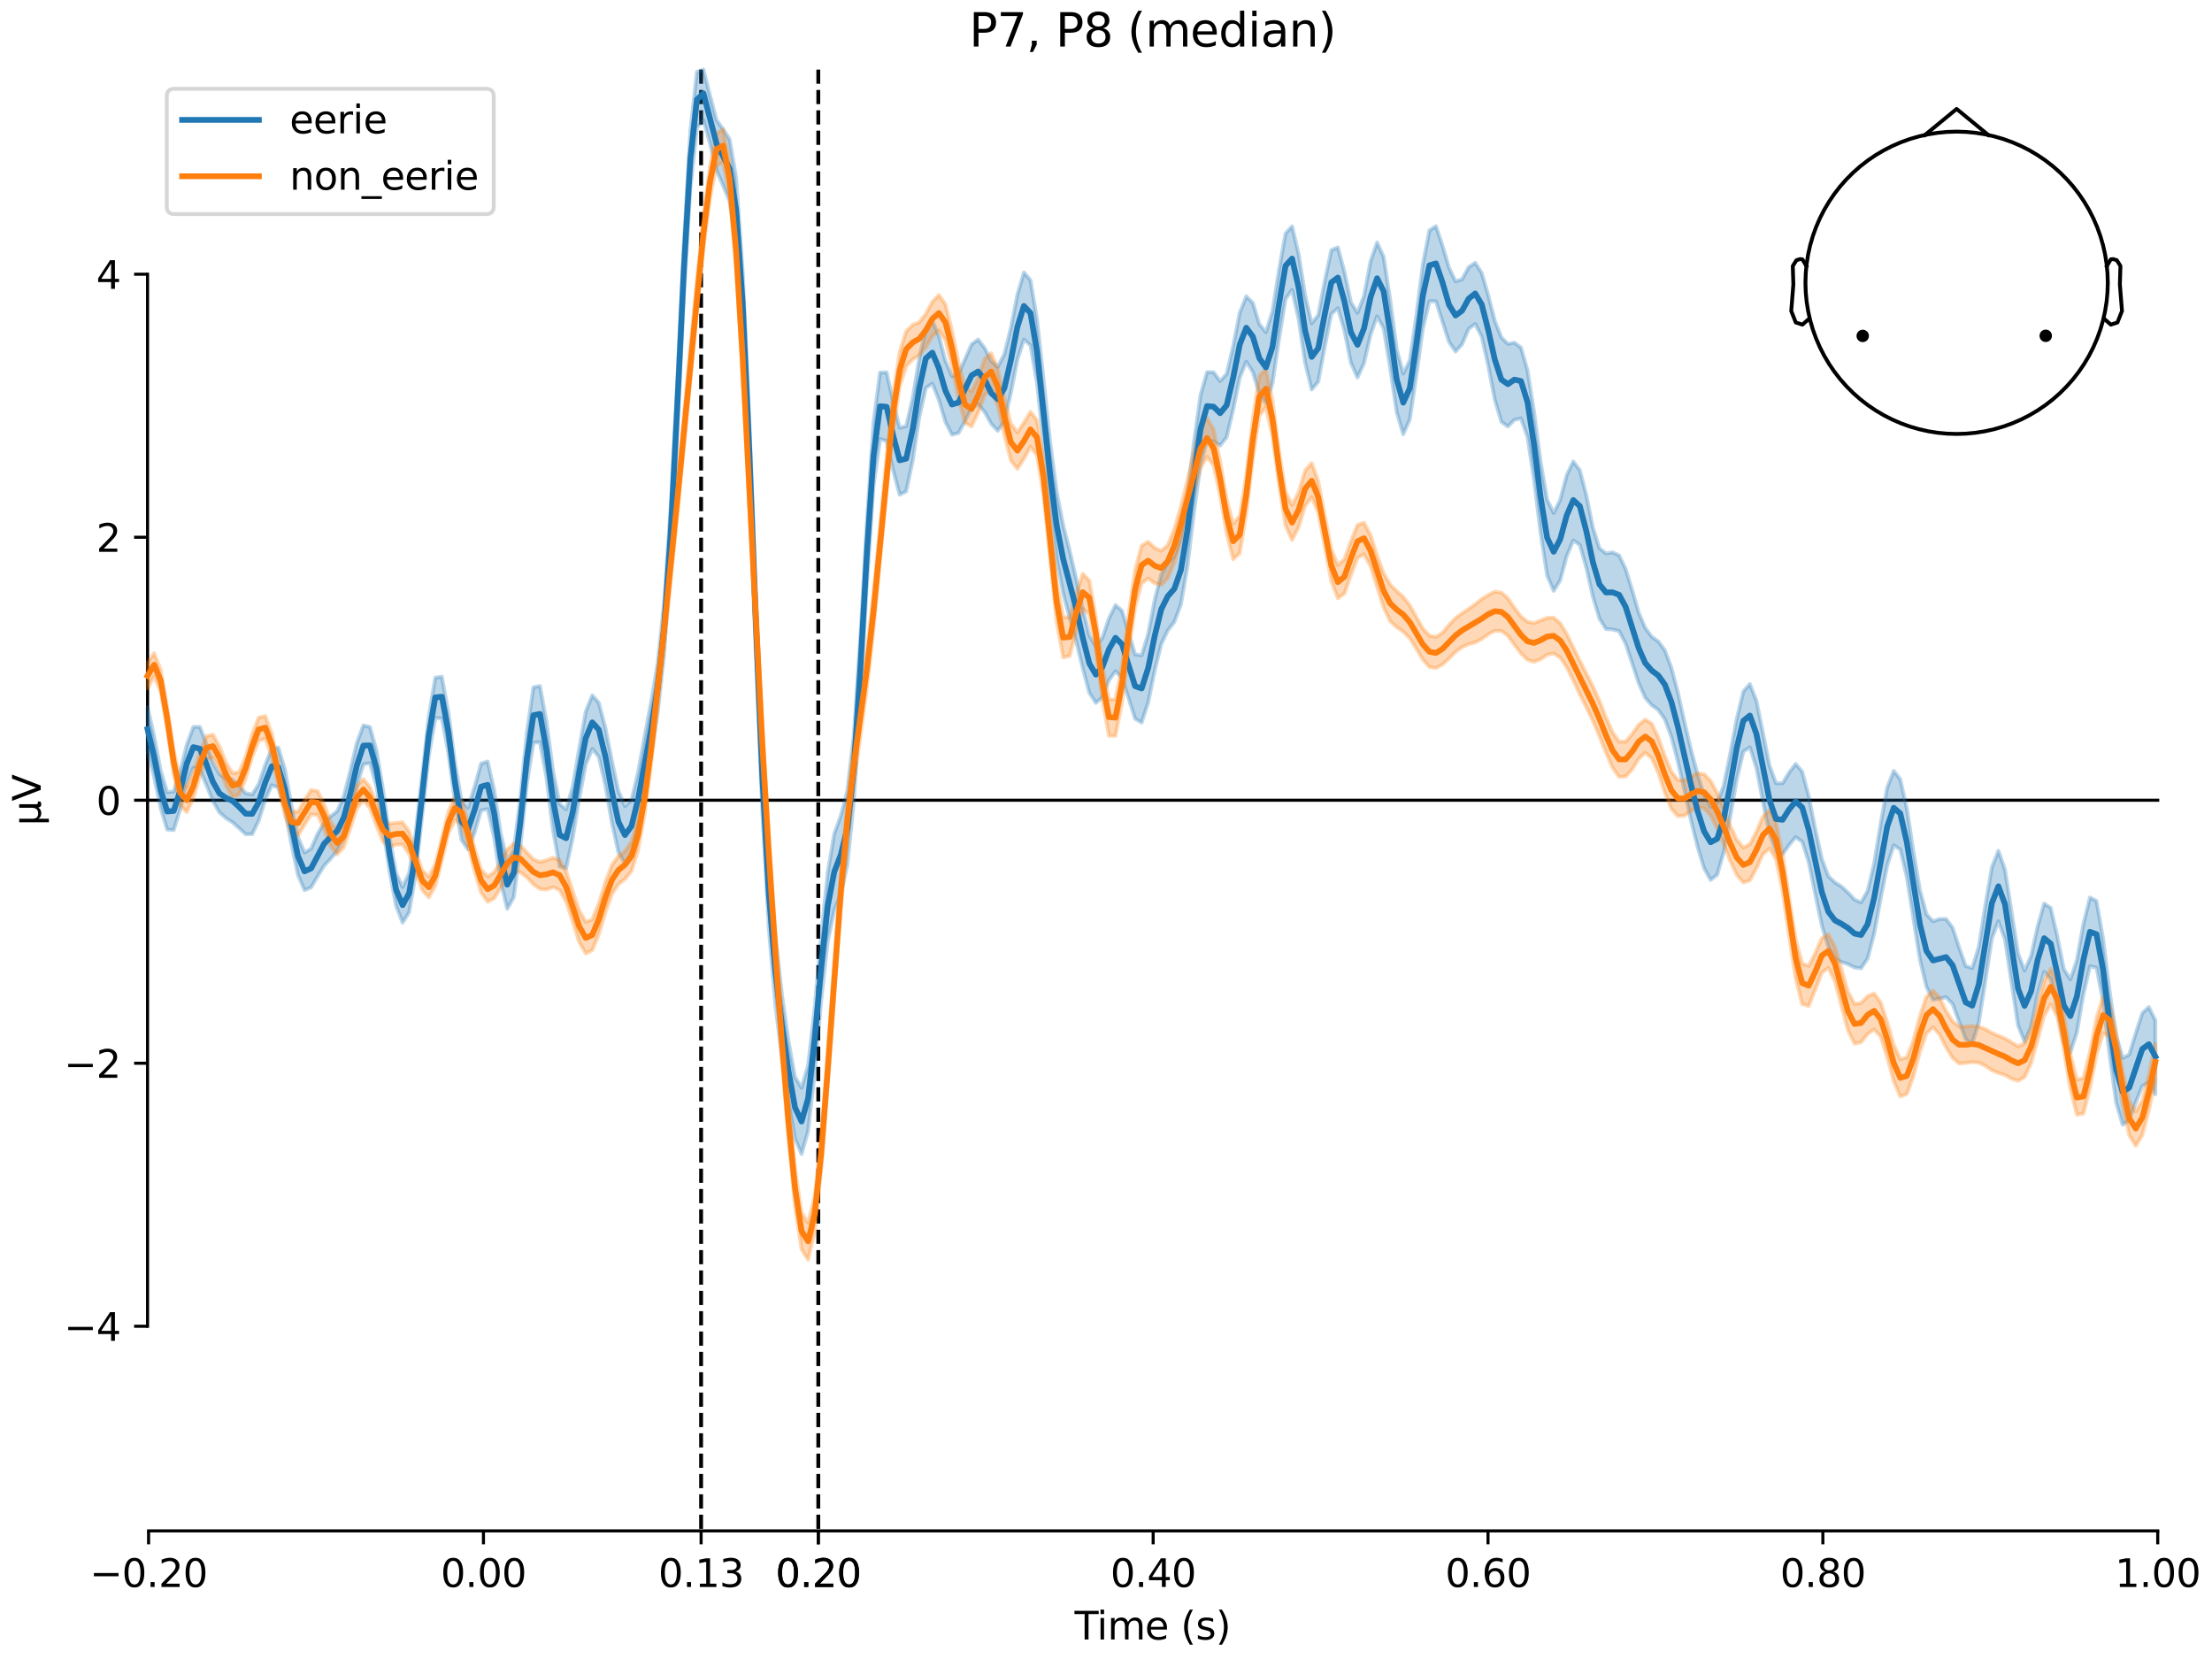 <?xml version="1.0" encoding="utf-8" standalone="no"?>
<!DOCTYPE svg PUBLIC "-//W3C//DTD SVG 1.1//EN"
  "http://www.w3.org/Graphics/SVG/1.1/DTD/svg11.dtd">
<svg xmlns:xlink="http://www.w3.org/1999/xlink" width="576pt" height="432pt" viewBox="0 0 576 432" xmlns="http://www.w3.org/2000/svg" version="1.1">
 <defs>
  <style type="text/css">*{stroke-linejoin: round; stroke-linecap: butt}</style>
 </defs>
 <g id="figure_1">
  <g id="patch_1">
   <path d="M 0 432 
L 576 432 
L 576 0 
L 0 0 
z
" style="fill: #ffffff"/>
  </g>
  <g id="axes_1">
   <g id="patch_2">
    <path d="M 38.421 398.644 
L 561.867 398.644 
L 561.867 18.118 
L 38.421 18.118 
L 38.421 398.644 
z
" style="fill: none; opacity: 0"/>
   </g>
   <g id="patch_3">
    <path d="M 38.421 345.349 
L 38.421 71.413 
" style="fill: none; stroke: #000000; stroke-width: 0.8; stroke-linejoin: miter; stroke-linecap: square"/>
   </g>
   <g id="LineCollection_1">
    <path d="M 182.566 18.118 
L 182.566 398.644 
" clip-path="url(#pa564ce28aa)" style="fill: none; stroke-dasharray: 3.7,1.6; stroke-dashoffset: 0; stroke: #000000"/>
    <path d="M 213.084 18.118 
L 213.084 398.644 
" clip-path="url(#pa564ce28aa)" style="fill: none; stroke-dasharray: 3.7,1.6; stroke-dashoffset: 0; stroke: #000000"/>
   </g>
   <g id="matplotlib.axis_1">
    <g id="xtick_1">
     <g id="line2d_1">
      <defs>
       <path id="mc53d62e0f1" d="M 0 0 
L 0 3.5 
" style="stroke: #000000; stroke-width: 0.8"/>
      </defs>
      <g>
       <use xlink:href="#mc53d62e0f1" x="38.693" y="398.644" style="stroke: #000000; stroke-width: 0.8"/>
      </g>
     </g>
     <g id="text_1">
      <!-- −0.20 -->
      <g transform="translate(23.37 413.242) scale(0.1 -0.1)">
       <defs>
        <path id="DejaVuSans-2212" d="M 678 2272 
L 4684 2272 
L 4684 1741 
L 678 1741 
L 678 2272 
z
" transform="scale(0.016)"/>
        <path id="DejaVuSans-30" d="M 2034 4250 
Q 1547 4250 1301 3770 
Q 1056 3291 1056 2328 
Q 1056 1369 1301 889 
Q 1547 409 2034 409 
Q 2525 409 2770 889 
Q 3016 1369 3016 2328 
Q 3016 3291 2770 3770 
Q 2525 4250 2034 4250 
z
M 2034 4750 
Q 2819 4750 3233 4129 
Q 3647 3509 3647 2328 
Q 3647 1150 3233 529 
Q 2819 -91 2034 -91 
Q 1250 -91 836 529 
Q 422 1150 422 2328 
Q 422 3509 836 4129 
Q 1250 4750 2034 4750 
z
" transform="scale(0.016)"/>
        <path id="DejaVuSans-2e" d="M 684 794 
L 1344 794 
L 1344 0 
L 684 0 
L 684 794 
z
" transform="scale(0.016)"/>
        <path id="DejaVuSans-32" d="M 1228 531 
L 3431 531 
L 3431 0 
L 469 0 
L 469 531 
Q 828 903 1448 1529 
Q 2069 2156 2228 2338 
Q 2531 2678 2651 2914 
Q 2772 3150 2772 3378 
Q 2772 3750 2511 3984 
Q 2250 4219 1831 4219 
Q 1534 4219 1204 4116 
Q 875 4013 500 3803 
L 500 4441 
Q 881 4594 1212 4672 
Q 1544 4750 1819 4750 
Q 2544 4750 2975 4387 
Q 3406 4025 3406 3419 
Q 3406 3131 3298 2873 
Q 3191 2616 2906 2266 
Q 2828 2175 2409 1742 
Q 1991 1309 1228 531 
z
" transform="scale(0.016)"/>
       </defs>
       <use xlink:href="#DejaVuSans-2212"/>
       <use xlink:href="#DejaVuSans-30" transform="translate(83.789 0)"/>
       <use xlink:href="#DejaVuSans-2e" transform="translate(147.412 0)"/>
       <use xlink:href="#DejaVuSans-32" transform="translate(179.199 0)"/>
       <use xlink:href="#DejaVuSans-30" transform="translate(242.822 0)"/>
      </g>
     </g>
    </g>
    <g id="xtick_2">
     <g id="line2d_2">
      <g>
       <use xlink:href="#mc53d62e0f1" x="125.889" y="398.644" style="stroke: #000000; stroke-width: 0.8"/>
      </g>
     </g>
     <g id="text_2">
      <!-- 0.00 -->
      <g transform="translate(114.756 413.242) scale(0.1 -0.1)">
       <use xlink:href="#DejaVuSans-30"/>
       <use xlink:href="#DejaVuSans-2e" transform="translate(63.623 0)"/>
       <use xlink:href="#DejaVuSans-30" transform="translate(95.41 0)"/>
       <use xlink:href="#DejaVuSans-30" transform="translate(159.033 0)"/>
      </g>
     </g>
    </g>
    <g id="xtick_3">
     <g id="line2d_3">
      <g>
       <use xlink:href="#mc53d62e0f1" x="182.566" y="398.644" style="stroke: #000000; stroke-width: 0.8"/>
      </g>
     </g>
     <g id="text_3">
      <!-- 0.13 -->
      <g transform="translate(171.433 413.242) scale(0.1 -0.1)">
       <defs>
        <path id="DejaVuSans-31" d="M 794 531 
L 1825 531 
L 1825 4091 
L 703 3866 
L 703 4441 
L 1819 4666 
L 2450 4666 
L 2450 531 
L 3481 531 
L 3481 0 
L 794 0 
L 794 531 
z
" transform="scale(0.016)"/>
        <path id="DejaVuSans-33" d="M 2597 2516 
Q 3050 2419 3304 2112 
Q 3559 1806 3559 1356 
Q 3559 666 3084 287 
Q 2609 -91 1734 -91 
Q 1441 -91 1130 -33 
Q 819 25 488 141 
L 488 750 
Q 750 597 1062 519 
Q 1375 441 1716 441 
Q 2309 441 2620 675 
Q 2931 909 2931 1356 
Q 2931 1769 2642 2001 
Q 2353 2234 1838 2234 
L 1294 2234 
L 1294 2753 
L 1863 2753 
Q 2328 2753 2575 2939 
Q 2822 3125 2822 3475 
Q 2822 3834 2567 4026 
Q 2313 4219 1838 4219 
Q 1578 4219 1281 4162 
Q 984 4106 628 3988 
L 628 4550 
Q 988 4650 1302 4700 
Q 1616 4750 1894 4750 
Q 2613 4750 3031 4423 
Q 3450 4097 3450 3541 
Q 3450 3153 3228 2886 
Q 3006 2619 2597 2516 
z
" transform="scale(0.016)"/>
       </defs>
       <use xlink:href="#DejaVuSans-30"/>
       <use xlink:href="#DejaVuSans-2e" transform="translate(63.623 0)"/>
       <use xlink:href="#DejaVuSans-31" transform="translate(95.41 0)"/>
       <use xlink:href="#DejaVuSans-33" transform="translate(159.033 0)"/>
      </g>
     </g>
    </g>
    <g id="xtick_4">
     <g id="line2d_4">
      <g>
       <use xlink:href="#mc53d62e0f1" x="213.084" y="398.644" style="stroke: #000000; stroke-width: 0.8"/>
      </g>
     </g>
     <g id="text_4">
      <!-- 0.20 -->
      <g transform="translate(201.952 413.242) scale(0.1 -0.1)">
       <use xlink:href="#DejaVuSans-30"/>
       <use xlink:href="#DejaVuSans-2e" transform="translate(63.623 0)"/>
       <use xlink:href="#DejaVuSans-32" transform="translate(95.41 0)"/>
       <use xlink:href="#DejaVuSans-30" transform="translate(159.033 0)"/>
      </g>
     </g>
    </g>
    <g id="xtick_5">
     <g id="line2d_5">
      <g>
       <use xlink:href="#mc53d62e0f1" x="213.084" y="398.644" style="stroke: #000000; stroke-width: 0.8"/>
      </g>
     </g>
     <g id="text_5">
      <!-- 0.20 -->
      <g transform="translate(201.952 413.242) scale(0.1 -0.1)">
       <use xlink:href="#DejaVuSans-30"/>
       <use xlink:href="#DejaVuSans-2e" transform="translate(63.623 0)"/>
       <use xlink:href="#DejaVuSans-32" transform="translate(95.41 0)"/>
       <use xlink:href="#DejaVuSans-30" transform="translate(159.033 0)"/>
      </g>
     </g>
    </g>
    <g id="xtick_6">
     <g id="line2d_6">
      <g>
       <use xlink:href="#mc53d62e0f1" x="300.28" y="398.644" style="stroke: #000000; stroke-width: 0.8"/>
      </g>
     </g>
     <g id="text_6">
      <!-- 0.40 -->
      <g transform="translate(289.147 413.242) scale(0.1 -0.1)">
       <defs>
        <path id="DejaVuSans-34" d="M 2419 4116 
L 825 1625 
L 2419 1625 
L 2419 4116 
z
M 2253 4666 
L 3047 4666 
L 3047 1625 
L 3713 1625 
L 3713 1100 
L 3047 1100 
L 3047 0 
L 2419 0 
L 2419 1100 
L 313 1100 
L 313 1709 
L 2253 4666 
z
" transform="scale(0.016)"/>
       </defs>
       <use xlink:href="#DejaVuSans-30"/>
       <use xlink:href="#DejaVuSans-2e" transform="translate(63.623 0)"/>
       <use xlink:href="#DejaVuSans-34" transform="translate(95.41 0)"/>
       <use xlink:href="#DejaVuSans-30" transform="translate(159.033 0)"/>
      </g>
     </g>
    </g>
    <g id="xtick_7">
     <g id="line2d_7">
      <g>
       <use xlink:href="#mc53d62e0f1" x="387.476" y="398.644" style="stroke: #000000; stroke-width: 0.8"/>
      </g>
     </g>
     <g id="text_7">
      <!-- 0.60 -->
      <g transform="translate(376.343 413.242) scale(0.1 -0.1)">
       <defs>
        <path id="DejaVuSans-36" d="M 2113 2584 
Q 1688 2584 1439 2293 
Q 1191 2003 1191 1497 
Q 1191 994 1439 701 
Q 1688 409 2113 409 
Q 2538 409 2786 701 
Q 3034 994 3034 1497 
Q 3034 2003 2786 2293 
Q 2538 2584 2113 2584 
z
M 3366 4563 
L 3366 3988 
Q 3128 4100 2886 4159 
Q 2644 4219 2406 4219 
Q 1781 4219 1451 3797 
Q 1122 3375 1075 2522 
Q 1259 2794 1537 2939 
Q 1816 3084 2150 3084 
Q 2853 3084 3261 2657 
Q 3669 2231 3669 1497 
Q 3669 778 3244 343 
Q 2819 -91 2113 -91 
Q 1303 -91 875 529 
Q 447 1150 447 2328 
Q 447 3434 972 4092 
Q 1497 4750 2381 4750 
Q 2619 4750 2861 4703 
Q 3103 4656 3366 4563 
z
" transform="scale(0.016)"/>
       </defs>
       <use xlink:href="#DejaVuSans-30"/>
       <use xlink:href="#DejaVuSans-2e" transform="translate(63.623 0)"/>
       <use xlink:href="#DejaVuSans-36" transform="translate(95.41 0)"/>
       <use xlink:href="#DejaVuSans-30" transform="translate(159.033 0)"/>
      </g>
     </g>
    </g>
    <g id="xtick_8">
     <g id="line2d_8">
      <g>
       <use xlink:href="#mc53d62e0f1" x="474.671" y="398.644" style="stroke: #000000; stroke-width: 0.8"/>
      </g>
     </g>
     <g id="text_8">
      <!-- 0.80 -->
      <g transform="translate(463.538 413.242) scale(0.1 -0.1)">
       <defs>
        <path id="DejaVuSans-38" d="M 2034 2216 
Q 1584 2216 1326 1975 
Q 1069 1734 1069 1313 
Q 1069 891 1326 650 
Q 1584 409 2034 409 
Q 2484 409 2743 651 
Q 3003 894 3003 1313 
Q 3003 1734 2745 1975 
Q 2488 2216 2034 2216 
z
M 1403 2484 
Q 997 2584 770 2862 
Q 544 3141 544 3541 
Q 544 4100 942 4425 
Q 1341 4750 2034 4750 
Q 2731 4750 3128 4425 
Q 3525 4100 3525 3541 
Q 3525 3141 3298 2862 
Q 3072 2584 2669 2484 
Q 3125 2378 3379 2068 
Q 3634 1759 3634 1313 
Q 3634 634 3220 271 
Q 2806 -91 2034 -91 
Q 1263 -91 848 271 
Q 434 634 434 1313 
Q 434 1759 690 2068 
Q 947 2378 1403 2484 
z
M 1172 3481 
Q 1172 3119 1398 2916 
Q 1625 2713 2034 2713 
Q 2441 2713 2670 2916 
Q 2900 3119 2900 3481 
Q 2900 3844 2670 4047 
Q 2441 4250 2034 4250 
Q 1625 4250 1398 4047 
Q 1172 3844 1172 3481 
z
" transform="scale(0.016)"/>
       </defs>
       <use xlink:href="#DejaVuSans-30"/>
       <use xlink:href="#DejaVuSans-2e" transform="translate(63.623 0)"/>
       <use xlink:href="#DejaVuSans-38" transform="translate(95.41 0)"/>
       <use xlink:href="#DejaVuSans-30" transform="translate(159.033 0)"/>
      </g>
     </g>
    </g>
    <g id="xtick_9">
     <g id="line2d_9">
      <g>
       <use xlink:href="#mc53d62e0f1" x="561.867" y="398.644" style="stroke: #000000; stroke-width: 0.8"/>
      </g>
     </g>
     <g id="text_9">
      <!-- 1.00 -->
      <g transform="translate(550.734 413.242) scale(0.1 -0.1)">
       <use xlink:href="#DejaVuSans-31"/>
       <use xlink:href="#DejaVuSans-2e" transform="translate(63.623 0)"/>
       <use xlink:href="#DejaVuSans-30" transform="translate(95.41 0)"/>
       <use xlink:href="#DejaVuSans-30" transform="translate(159.033 0)"/>
      </g>
     </g>
    </g>
    <g id="text_10">
     <!-- Time (s) -->
     <g transform="translate(279.815 426.92) scale(0.1 -0.1)">
      <defs>
       <path id="DejaVuSans-54" d="M -19 4666 
L 3928 4666 
L 3928 4134 
L 2272 4134 
L 2272 0 
L 1638 0 
L 1638 4134 
L -19 4134 
L -19 4666 
z
" transform="scale(0.016)"/>
       <path id="DejaVuSans-69" d="M 603 3500 
L 1178 3500 
L 1178 0 
L 603 0 
L 603 3500 
z
M 603 4863 
L 1178 4863 
L 1178 4134 
L 603 4134 
L 603 4863 
z
" transform="scale(0.016)"/>
       <path id="DejaVuSans-6d" d="M 3328 2828 
Q 3544 3216 3844 3400 
Q 4144 3584 4550 3584 
Q 5097 3584 5394 3201 
Q 5691 2819 5691 2113 
L 5691 0 
L 5113 0 
L 5113 2094 
Q 5113 2597 4934 2840 
Q 4756 3084 4391 3084 
Q 3944 3084 3684 2787 
Q 3425 2491 3425 1978 
L 3425 0 
L 2847 0 
L 2847 2094 
Q 2847 2600 2669 2842 
Q 2491 3084 2119 3084 
Q 1678 3084 1418 2786 
Q 1159 2488 1159 1978 
L 1159 0 
L 581 0 
L 581 3500 
L 1159 3500 
L 1159 2956 
Q 1356 3278 1631 3431 
Q 1906 3584 2284 3584 
Q 2666 3584 2933 3390 
Q 3200 3197 3328 2828 
z
" transform="scale(0.016)"/>
       <path id="DejaVuSans-65" d="M 3597 1894 
L 3597 1613 
L 953 1613 
Q 991 1019 1311 708 
Q 1631 397 2203 397 
Q 2534 397 2845 478 
Q 3156 559 3463 722 
L 3463 178 
Q 3153 47 2828 -22 
Q 2503 -91 2169 -91 
Q 1331 -91 842 396 
Q 353 884 353 1716 
Q 353 2575 817 3079 
Q 1281 3584 2069 3584 
Q 2775 3584 3186 3129 
Q 3597 2675 3597 1894 
z
M 3022 2063 
Q 3016 2534 2758 2815 
Q 2500 3097 2075 3097 
Q 1594 3097 1305 2825 
Q 1016 2553 972 2059 
L 3022 2063 
z
" transform="scale(0.016)"/>
       <path id="DejaVuSans-20" transform="scale(0.016)"/>
       <path id="DejaVuSans-28" d="M 1984 4856 
Q 1566 4138 1362 3434 
Q 1159 2731 1159 2009 
Q 1159 1288 1364 580 
Q 1569 -128 1984 -844 
L 1484 -844 
Q 1016 -109 783 600 
Q 550 1309 550 2009 
Q 550 2706 781 3412 
Q 1013 4119 1484 4856 
L 1984 4856 
z
" transform="scale(0.016)"/>
       <path id="DejaVuSans-73" d="M 2834 3397 
L 2834 2853 
Q 2591 2978 2328 3040 
Q 2066 3103 1784 3103 
Q 1356 3103 1142 2972 
Q 928 2841 928 2578 
Q 928 2378 1081 2264 
Q 1234 2150 1697 2047 
L 1894 2003 
Q 2506 1872 2764 1633 
Q 3022 1394 3022 966 
Q 3022 478 2636 193 
Q 2250 -91 1575 -91 
Q 1294 -91 989 -36 
Q 684 19 347 128 
L 347 722 
Q 666 556 975 473 
Q 1284 391 1588 391 
Q 1994 391 2212 530 
Q 2431 669 2431 922 
Q 2431 1156 2273 1281 
Q 2116 1406 1581 1522 
L 1381 1569 
Q 847 1681 609 1914 
Q 372 2147 372 2553 
Q 372 3047 722 3315 
Q 1072 3584 1716 3584 
Q 2034 3584 2315 3537 
Q 2597 3491 2834 3397 
z
" transform="scale(0.016)"/>
       <path id="DejaVuSans-29" d="M 513 4856 
L 1013 4856 
Q 1481 4119 1714 3412 
Q 1947 2706 1947 2009 
Q 1947 1309 1714 600 
Q 1481 -109 1013 -844 
L 513 -844 
Q 928 -128 1133 580 
Q 1338 1288 1338 2009 
Q 1338 2731 1133 3434 
Q 928 4138 513 4856 
z
" transform="scale(0.016)"/>
      </defs>
      <use xlink:href="#DejaVuSans-54"/>
      <use xlink:href="#DejaVuSans-69" transform="translate(57.959 0)"/>
      <use xlink:href="#DejaVuSans-6d" transform="translate(85.742 0)"/>
      <use xlink:href="#DejaVuSans-65" transform="translate(183.154 0)"/>
      <use xlink:href="#DejaVuSans-20" transform="translate(244.678 0)"/>
      <use xlink:href="#DejaVuSans-28" transform="translate(276.465 0)"/>
      <use xlink:href="#DejaVuSans-73" transform="translate(315.479 0)"/>
      <use xlink:href="#DejaVuSans-29" transform="translate(367.578 0)"/>
     </g>
    </g>
   </g>
   <g id="matplotlib.axis_2">
    <g id="ytick_1">
     <g id="line2d_10">
      <defs>
       <path id="m7de3841364" d="M 0 0 
L -3.5 0 
" style="stroke: #000000; stroke-width: 0.8"/>
      </defs>
      <g>
       <use xlink:href="#m7de3841364" x="38.421" y="345.349" style="stroke: #000000; stroke-width: 0.8"/>
      </g>
     </g>
     <g id="text_11">
      <!-- −4 -->
      <g transform="translate(16.678 349.149) scale(0.1 -0.1)">
       <use xlink:href="#DejaVuSans-2212"/>
       <use xlink:href="#DejaVuSans-34" transform="translate(83.789 0)"/>
      </g>
     </g>
    </g>
    <g id="ytick_2">
     <g id="line2d_11">
      <g>
       <use xlink:href="#m7de3841364" x="38.421" y="276.865" style="stroke: #000000; stroke-width: 0.8"/>
      </g>
     </g>
     <g id="text_12">
      <!-- −2 -->
      <g transform="translate(16.678 280.664) scale(0.1 -0.1)">
       <use xlink:href="#DejaVuSans-2212"/>
       <use xlink:href="#DejaVuSans-32" transform="translate(83.789 0)"/>
      </g>
     </g>
    </g>
    <g id="ytick_3">
     <g id="line2d_12">
      <g>
       <use xlink:href="#m7de3841364" x="38.421" y="208.381" style="stroke: #000000; stroke-width: 0.8"/>
      </g>
     </g>
     <g id="text_13">
      <!-- 0 -->
      <g transform="translate(25.058 212.18) scale(0.1 -0.1)">
       <use xlink:href="#DejaVuSans-30"/>
      </g>
     </g>
    </g>
    <g id="ytick_4">
     <g id="line2d_13">
      <g>
       <use xlink:href="#m7de3841364" x="38.421" y="139.897" style="stroke: #000000; stroke-width: 0.8"/>
      </g>
     </g>
     <g id="text_14">
      <!-- 2 -->
      <g transform="translate(25.058 143.696) scale(0.1 -0.1)">
       <use xlink:href="#DejaVuSans-32"/>
      </g>
     </g>
    </g>
    <g id="ytick_5">
     <g id="line2d_14">
      <g>
       <use xlink:href="#m7de3841364" x="38.421" y="71.413" style="stroke: #000000; stroke-width: 0.8"/>
      </g>
     </g>
     <g id="text_15">
      <!-- 4 -->
      <g transform="translate(25.058 75.212) scale(0.1 -0.1)">
       <use xlink:href="#DejaVuSans-34"/>
      </g>
     </g>
    </g>
    <g id="text_16">
     <!-- µV -->
     <g transform="translate(10.599 214.982) rotate(-90) scale(0.1 -0.1)">
      <defs>
       <path id="DejaVuSans-b5" d="M 544 -1331 
L 544 3500 
L 1119 3500 
L 1119 1325 
Q 1119 872 1334 640 
Q 1550 409 1972 409 
Q 2434 409 2667 671 
Q 2900 934 2900 1459 
L 2900 3500 
L 3475 3500 
L 3475 806 
Q 3475 619 3529 530 
Q 3584 441 3700 441 
Q 3728 441 3778 458 
Q 3828 475 3916 513 
L 3916 50 
Q 3788 -22 3673 -56 
Q 3559 -91 3450 -91 
Q 3234 -91 3106 31 
Q 2978 153 2931 403 
Q 2775 156 2548 32 
Q 2322 -91 2016 -91 
Q 1697 -91 1473 31 
Q 1250 153 1119 397 
L 1119 -1331 
L 544 -1331 
z
" transform="scale(0.016)"/>
       <path id="DejaVuSans-56" d="M 1831 0 
L 50 4666 
L 709 4666 
L 2188 738 
L 3669 4666 
L 4325 4666 
L 2547 0 
L 1831 0 
z
" transform="scale(0.016)"/>
      </defs>
      <use xlink:href="#DejaVuSans-b5"/>
      <use xlink:href="#DejaVuSans-56" transform="translate(63.623 0)"/>
     </g>
    </g>
   </g>
   <g id="patch_4">
    <path d="M 38.693 398.644 
L 561.867 398.644 
" style="fill: none; stroke: #000000; stroke-width: 0.8; stroke-linejoin: miter; stroke-linecap: square"/>
   </g>
   <g id="patch_5">
    <path d="M 38.421 208.381 
L 561.867 208.381 
" style="fill: none; stroke: #000000; stroke-width: 0.8; stroke-linejoin: miter; stroke-linecap: square"/>
   </g>
   <g id="text_17">
    <!-- P7, P8 (median) -->
    <g transform="translate(252.379 12.118) scale(0.12 -0.12)">
     <defs>
      <path id="DejaVuSans-50" d="M 1259 4147 
L 1259 2394 
L 2053 2394 
Q 2494 2394 2734 2622 
Q 2975 2850 2975 3272 
Q 2975 3691 2734 3919 
Q 2494 4147 2053 4147 
L 1259 4147 
z
M 628 4666 
L 2053 4666 
Q 2838 4666 3239 4311 
Q 3641 3956 3641 3272 
Q 3641 2581 3239 2228 
Q 2838 1875 2053 1875 
L 1259 1875 
L 1259 0 
L 628 0 
L 628 4666 
z
" transform="scale(0.016)"/>
      <path id="DejaVuSans-37" d="M 525 4666 
L 3525 4666 
L 3525 4397 
L 1831 0 
L 1172 0 
L 2766 4134 
L 525 4134 
L 525 4666 
z
" transform="scale(0.016)"/>
      <path id="DejaVuSans-2c" d="M 750 794 
L 1409 794 
L 1409 256 
L 897 -744 
L 494 -744 
L 750 256 
L 750 794 
z
" transform="scale(0.016)"/>
      <path id="DejaVuSans-64" d="M 2906 2969 
L 2906 4863 
L 3481 4863 
L 3481 0 
L 2906 0 
L 2906 525 
Q 2725 213 2448 61 
Q 2172 -91 1784 -91 
Q 1150 -91 751 415 
Q 353 922 353 1747 
Q 353 2572 751 3078 
Q 1150 3584 1784 3584 
Q 2172 3584 2448 3432 
Q 2725 3281 2906 2969 
z
M 947 1747 
Q 947 1113 1208 752 
Q 1469 391 1925 391 
Q 2381 391 2643 752 
Q 2906 1113 2906 1747 
Q 2906 2381 2643 2742 
Q 2381 3103 1925 3103 
Q 1469 3103 1208 2742 
Q 947 2381 947 1747 
z
" transform="scale(0.016)"/>
      <path id="DejaVuSans-61" d="M 2194 1759 
Q 1497 1759 1228 1600 
Q 959 1441 959 1056 
Q 959 750 1161 570 
Q 1363 391 1709 391 
Q 2188 391 2477 730 
Q 2766 1069 2766 1631 
L 2766 1759 
L 2194 1759 
z
M 3341 1997 
L 3341 0 
L 2766 0 
L 2766 531 
Q 2569 213 2275 61 
Q 1981 -91 1556 -91 
Q 1019 -91 701 211 
Q 384 513 384 1019 
Q 384 1609 779 1909 
Q 1175 2209 1959 2209 
L 2766 2209 
L 2766 2266 
Q 2766 2663 2505 2880 
Q 2244 3097 1772 3097 
Q 1472 3097 1187 3025 
Q 903 2953 641 2809 
L 641 3341 
Q 956 3463 1253 3523 
Q 1550 3584 1831 3584 
Q 2591 3584 2966 3190 
Q 3341 2797 3341 1997 
z
" transform="scale(0.016)"/>
      <path id="DejaVuSans-6e" d="M 3513 2113 
L 3513 0 
L 2938 0 
L 2938 2094 
Q 2938 2591 2744 2837 
Q 2550 3084 2163 3084 
Q 1697 3084 1428 2787 
Q 1159 2491 1159 1978 
L 1159 0 
L 581 0 
L 581 3500 
L 1159 3500 
L 1159 2956 
Q 1366 3272 1645 3428 
Q 1925 3584 2291 3584 
Q 2894 3584 3203 3211 
Q 3513 2838 3513 2113 
z
" transform="scale(0.016)"/>
     </defs>
     <use xlink:href="#DejaVuSans-50"/>
     <use xlink:href="#DejaVuSans-37" transform="translate(60.303 0)"/>
     <use xlink:href="#DejaVuSans-2c" transform="translate(123.926 0)"/>
     <use xlink:href="#DejaVuSans-20" transform="translate(155.713 0)"/>
     <use xlink:href="#DejaVuSans-50" transform="translate(187.5 0)"/>
     <use xlink:href="#DejaVuSans-38" transform="translate(247.803 0)"/>
     <use xlink:href="#DejaVuSans-20" transform="translate(311.426 0)"/>
     <use xlink:href="#DejaVuSans-28" transform="translate(343.213 0)"/>
     <use xlink:href="#DejaVuSans-6d" transform="translate(382.227 0)"/>
     <use xlink:href="#DejaVuSans-65" transform="translate(479.639 0)"/>
     <use xlink:href="#DejaVuSans-64" transform="translate(541.162 0)"/>
     <use xlink:href="#DejaVuSans-69" transform="translate(604.639 0)"/>
     <use xlink:href="#DejaVuSans-61" transform="translate(632.422 0)"/>
     <use xlink:href="#DejaVuSans-6e" transform="translate(693.701 0)"/>
     <use xlink:href="#DejaVuSans-29" transform="translate(757.08 0)"/>
    </g>
   </g>
   <g id="legend_1">
    <g id="patch_6">
     <path d="M 45.421 55.753 
L 126.563 55.753 
Q 128.563 55.753 128.563 53.753 
L 128.563 25.118 
Q 128.563 23.118 126.563 23.118 
L 45.421 23.118 
Q 43.421 23.118 43.421 25.118 
L 43.421 53.753 
Q 43.421 55.753 45.421 55.753 
z
" style="fill: #ffffff; opacity: 0.8; stroke: #cccccc; stroke-linejoin: miter"/>
    </g>
    <g id="line2d_15">
     <path d="M 47.421 31.217 
L 57.421 31.217 
L 67.421 31.217 
" style="fill: none; stroke: #1f77b4; stroke-width: 1.5; stroke-linecap: square"/>
    </g>
    <g id="text_18">
     <!-- eerie -->
     <g transform="translate(75.421 34.717) scale(0.1 -0.1)">
      <defs>
       <path id="DejaVuSans-72" d="M 2631 2963 
Q 2534 3019 2420 3045 
Q 2306 3072 2169 3072 
Q 1681 3072 1420 2755 
Q 1159 2438 1159 1844 
L 1159 0 
L 581 0 
L 581 3500 
L 1159 3500 
L 1159 2956 
Q 1341 3275 1631 3429 
Q 1922 3584 2338 3584 
Q 2397 3584 2469 3576 
Q 2541 3569 2628 3553 
L 2631 2963 
z
" transform="scale(0.016)"/>
      </defs>
      <use xlink:href="#DejaVuSans-65"/>
      <use xlink:href="#DejaVuSans-65" transform="translate(61.523 0)"/>
      <use xlink:href="#DejaVuSans-72" transform="translate(123.047 0)"/>
      <use xlink:href="#DejaVuSans-69" transform="translate(164.16 0)"/>
      <use xlink:href="#DejaVuSans-65" transform="translate(191.943 0)"/>
     </g>
    </g>
    <g id="line2d_16">
     <path d="M 47.421 45.895 
L 57.421 45.895 
L 67.421 45.895 
" style="fill: none; stroke: #ff7f0e; stroke-width: 1.5; stroke-linecap: square"/>
    </g>
    <g id="text_19">
     <!-- non_eerie -->
     <g transform="translate(75.421 49.395) scale(0.1 -0.1)">
      <defs>
       <path id="DejaVuSans-6f" d="M 1959 3097 
Q 1497 3097 1228 2736 
Q 959 2375 959 1747 
Q 959 1119 1226 758 
Q 1494 397 1959 397 
Q 2419 397 2687 759 
Q 2956 1122 2956 1747 
Q 2956 2369 2687 2733 
Q 2419 3097 1959 3097 
z
M 1959 3584 
Q 2709 3584 3137 3096 
Q 3566 2609 3566 1747 
Q 3566 888 3137 398 
Q 2709 -91 1959 -91 
Q 1206 -91 779 398 
Q 353 888 353 1747 
Q 353 2609 779 3096 
Q 1206 3584 1959 3584 
z
" transform="scale(0.016)"/>
       <path id="DejaVuSans-5f" d="M 3263 -1063 
L 3263 -1509 
L -63 -1509 
L -63 -1063 
L 3263 -1063 
z
" transform="scale(0.016)"/>
      </defs>
      <use xlink:href="#DejaVuSans-6e"/>
      <use xlink:href="#DejaVuSans-6f" transform="translate(63.379 0)"/>
      <use xlink:href="#DejaVuSans-6e" transform="translate(124.561 0)"/>
      <use xlink:href="#DejaVuSans-5f" transform="translate(187.939 0)"/>
      <use xlink:href="#DejaVuSans-65" transform="translate(237.939 0)"/>
      <use xlink:href="#DejaVuSans-65" transform="translate(299.463 0)"/>
      <use xlink:href="#DejaVuSans-72" transform="translate(360.986 0)"/>
      <use xlink:href="#DejaVuSans-69" transform="translate(402.1 0)"/>
      <use xlink:href="#DejaVuSans-65" transform="translate(429.883 0)"/>
     </g>
    </g>
   </g>
   <g id="FillBetweenPolyCollection_1">
    <defs>
     <path id="ma9fcc4819e" d="M 38.421 -247.813 
L 38.421 -236.474 
L 40.124 -229.712 
L 41.827 -221.639 
L 43.53 -215.987 
L 45.233 -215.851 
L 46.936 -221.254 
L 48.639 -228.165 
L 50.342 -232.116 
L 52.045 -231.533 
L 53.748 -227.582 
L 55.451 -223.355 
L 57.154 -220.418 
L 58.857 -218.95 
L 60.56 -217.868 
L 62.263 -216.332 
L 63.966 -214.773 
L 65.669 -214.787 
L 67.372 -218.316 
L 69.075 -223.718 
L 70.778 -227.535 
L 72.481 -226.898 
L 74.184 -221.243 
L 75.887 -212.197 
L 77.59 -204.164 
L 79.294 -200.198 
L 80.997 -200.914 
L 82.7 -203.781 
L 84.403 -206.558 
L 86.106 -208.382 
L 87.809 -210.426 
L 89.512 -213.703 
L 91.215 -219.68 
L 92.918 -227.21 
L 94.621 -232.943 
L 96.324 -233.278 
L 98.027 -227.21 
L 99.73 -216.493 
L 101.433 -205.15 
L 103.136 -196.144 
L 104.839 -191.721 
L 106.542 -194.449 
L 108.245 -204.419 
L 109.948 -219.784 
L 111.651 -235.115 
L 113.354 -245.044 
L 115.057 -244.939 
L 116.76 -235.933 
L 118.463 -223.227 
L 120.166 -213.288 
L 121.87 -210.821 
L 123.573 -215.159 
L 125.276 -220.981 
L 126.979 -221.326 
L 128.682 -213.846 
L 130.385 -202.428 
L 132.088 -195.353 
L 133.791 -198.352 
L 135.494 -211.468 
L 137.197 -227.917 
L 138.9 -238.574 
L 140.603 -238.739 
L 142.306 -229.474 
L 144.009 -215.824 
L 145.712 -206.369 
L 147.415 -205.839 
L 149.118 -213.722 
L 150.821 -224.01 
L 152.524 -232.927 
L 154.227 -237.001 
L 155.93 -234.922 
L 157.633 -227.543 
L 159.336 -217.752 
L 161.039 -210.045 
L 162.742 -207.078 
L 164.446 -209.813 
L 166.149 -216.809 
L 167.852 -225.771 
L 169.555 -235.314 
L 171.258 -246.329 
L 172.961 -262.123 
L 174.664 -286.595 
L 176.367 -319.392 
L 178.07 -354.48 
L 179.773 -383.074 
L 181.476 -398.71 
L 183.179 -400.718 
L 184.882 -394.628 
L 186.585 -387.694 
L 188.288 -383.679 
L 189.991 -379.619 
L 191.694 -368.269 
L 193.397 -343.982 
L 195.1 -305.73 
L 196.803 -261.444 
L 198.506 -220.583 
L 200.209 -190.104 
L 201.912 -170.419 
L 203.615 -156.613 
L 205.318 -145.222 
L 207.022 -135.483 
L 208.725 -131.497 
L 210.428 -137.476 
L 212.131 -152.59 
L 213.834 -171.51 
L 215.537 -186.829 
L 217.24 -194.973 
L 218.943 -199.096 
L 220.646 -206.781 
L 222.349 -223.522 
L 224.052 -249.837 
L 225.755 -280.292 
L 227.458 -305.396 
L 229.161 -317.672 
L 230.864 -317.176 
L 232.567 -309.582 
L 234.27 -303.184 
L 235.973 -304.036 
L 237.676 -312.091 
L 239.379 -323.312 
L 241.082 -330.975 
L 242.785 -332.126 
L 244.488 -327.817 
L 246.191 -322.097 
L 247.894 -318.807 
L 249.598 -319.248 
L 251.301 -322.343 
L 253.004 -325.686 
L 254.707 -326.73 
L 256.41 -324.708 
L 258.113 -321.633 
L 259.816 -319.82 
L 261.519 -322.263 
L 263.222 -329.637 
L 264.925 -338.283 
L 266.628 -343.576 
L 268.331 -342.073 
L 270.034 -332.308 
L 271.737 -316.802 
L 273.44 -299.919 
L 275.143 -286.363 
L 276.846 -277.51 
L 278.549 -270.98 
L 280.252 -264.971 
L 281.955 -257.971 
L 283.658 -251.597 
L 285.361 -248.972 
L 287.064 -250.444 
L 288.767 -254.859 
L 290.47 -257.236 
L 292.174 -255.466 
L 293.877 -250.127 
L 295.58 -244.843 
L 297.283 -243.822 
L 298.986 -249.085 
L 300.689 -257.372 
L 302.392 -264.273 
L 304.095 -267.843 
L 305.798 -270.032 
L 307.501 -274.615 
L 309.204 -284.487 
L 310.907 -298.629 
L 312.61 -311.031 
L 314.313 -317.165 
L 316.016 -317.081 
L 317.719 -315.979 
L 319.422 -318.163 
L 321.125 -325.375 
L 322.828 -333.674 
L 324.531 -337.805 
L 326.234 -335.127 
L 327.937 -329.475 
L 329.64 -326.945 
L 331.343 -332.112 
L 333.046 -343.621 
L 334.75 -354.135 
L 336.453 -356.521 
L 338.156 -348.903 
L 339.859 -337.534 
L 341.562 -330.56 
L 343.265 -332.594 
L 344.968 -341.753 
L 346.671 -350.235 
L 348.374 -351.734 
L 350.077 -345.947 
L 351.78 -337.521 
L 353.483 -333.696 
L 355.186 -337.396 
L 356.889 -344.813 
L 358.592 -349.641 
L 360.295 -346.533 
L 361.998 -336.228 
L 363.701 -324.682 
L 365.404 -318.926 
L 367.107 -322.781 
L 368.81 -334.224 
L 370.513 -346.475 
L 372.216 -353.537 
L 373.919 -353.532 
L 375.622 -348.221 
L 377.326 -342.952 
L 379.029 -340.465 
L 380.732 -342.355 
L 382.435 -346.354 
L 384.138 -347.639 
L 385.841 -344.348 
L 387.544 -336.752 
L 389.247 -327.896 
L 390.95 -322.156 
L 392.653 -320.938 
L 394.356 -322.66 
L 396.059 -323.062 
L 397.762 -318.234 
L 399.465 -307.042 
L 401.168 -293.26 
L 402.871 -282.173 
L 404.574 -278.141 
L 406.277 -280.883 
L 407.98 -287.241 
L 409.683 -291.258 
L 411.386 -290.112 
L 413.089 -284.121 
L 414.792 -276.613 
L 416.495 -270.902 
L 418.198 -268.202 
L 419.902 -268.085 
L 421.605 -267.653 
L 423.308 -264.425 
L 425.011 -259.265 
L 426.714 -254.123 
L 428.417 -250.307 
L 430.12 -248.354 
L 431.823 -247.139 
L 433.526 -244.68 
L 435.229 -240.13 
L 436.932 -233.623 
L 438.635 -226.122 
L 440.338 -218.391 
L 442.041 -211.513 
L 443.744 -205.894 
L 445.447 -202.871 
L 447.15 -204.202 
L 448.853 -210.095 
L 450.556 -219.306 
L 452.259 -229.146 
L 453.962 -236.256 
L 455.665 -237.42 
L 457.368 -232.04 
L 459.071 -223.225 
L 460.774 -214.832 
L 462.478 -210.147 
L 464.181 -209.559 
L 465.884 -211.959 
L 467.587 -214.033 
L 469.29 -212.804 
L 470.993 -207.492 
L 472.696 -199.118 
L 474.399 -191.056 
L 476.102 -185.354 
L 477.805 -182.316 
L 479.508 -181.494 
L 481.211 -180.932 
L 482.914 -180.065 
L 484.617 -179.84 
L 486.32 -182.385 
L 488.023 -188.829 
L 489.726 -198.037 
L 491.429 -206.62 
L 493.132 -211.899 
L 494.835 -210.766 
L 496.538 -203.579 
L 498.241 -192.858 
L 499.944 -182.147 
L 501.647 -175.021 
L 503.35 -171.639 
L 505.054 -171.946 
L 506.757 -172.34 
L 508.46 -170.546 
L 510.163 -165.929 
L 511.866 -161.325 
L 513.569 -160.219 
L 515.272 -165.729 
L 516.975 -176.524 
L 518.678 -187.633 
L 520.381 -192.085 
L 522.084 -187.39 
L 523.787 -176.253 
L 525.49 -164.992 
L 527.193 -160.748 
L 528.896 -164.653 
L 530.599 -173.118 
L 532.302 -178.938 
L 534.005 -177.045 
L 535.708 -169.112 
L 537.411 -160.449 
L 539.114 -157.857 
L 540.817 -163.211 
L 542.52 -173.093 
L 544.223 -180.41 
L 545.926 -180.016 
L 547.63 -171.357 
L 549.333 -157.373 
L 551.036 -144.905 
L 552.739 -139.117 
L 554.442 -140.279 
L 556.145 -144.939 
L 557.848 -149.188 
L 559.551 -150.165 
L 561.254 -147.062 
L 561.254 -166.303 
L 561.254 -166.303 
L 559.551 -169.758 
L 557.848 -168.176 
L 556.145 -162.955 
L 554.442 -157.373 
L 552.739 -156.513 
L 551.036 -162.292 
L 549.333 -173.928 
L 547.63 -187.577 
L 545.926 -197.385 
L 544.223 -198.292 
L 542.52 -191.393 
L 540.817 -181.992 
L 539.114 -176.955 
L 537.411 -179.675 
L 535.708 -188.179 
L 534.005 -195.59 
L 532.302 -196.732 
L 530.599 -190.759 
L 528.896 -183.104 
L 527.193 -179.258 
L 525.49 -183.787 
L 523.787 -194.623 
L 522.084 -205.583 
L 520.381 -210.447 
L 518.678 -206.169 
L 516.975 -196.123 
L 515.272 -185.419 
L 513.569 -179.921 
L 511.866 -180.436 
L 510.163 -185.243 
L 508.46 -190.414 
L 506.757 -192.69 
L 505.054 -192.684 
L 503.35 -192.097 
L 501.647 -193.945 
L 499.944 -200.261 
L 498.241 -210.335 
L 496.538 -221.434 
L 494.835 -229.054 
L 493.132 -231.273 
L 491.429 -226.937 
L 489.726 -217.562 
L 488.023 -207.105 
L 486.32 -199.992 
L 484.617 -196.995 
L 482.914 -197.77 
L 481.211 -199.579 
L 479.508 -201.145 
L 477.805 -202.231 
L 476.102 -203.844 
L 474.399 -208.368 
L 472.696 -216.098 
L 470.993 -224.675 
L 469.29 -231.084 
L 467.587 -233.074 
L 465.884 -230.82 
L 464.181 -228.043 
L 462.478 -228.034 
L 460.774 -232.671 
L 459.071 -241.125 
L 457.368 -249.533 
L 455.665 -253.874 
L 453.962 -251.95 
L 452.259 -244.858 
L 450.556 -235.794 
L 448.853 -227.436 
L 447.15 -222.996 
L 445.447 -221.89 
L 443.744 -224.999 
L 442.041 -230.417 
L 440.338 -236.78 
L 438.635 -243.975 
L 436.932 -251.639 
L 435.229 -258.076 
L 433.526 -262.673 
L 431.823 -264.972 
L 430.12 -266.173 
L 428.417 -268.495 
L 426.714 -272.477 
L 425.011 -278.346 
L 423.308 -283.867 
L 421.605 -287.391 
L 419.902 -288.16 
L 418.198 -287.895 
L 416.495 -289.245 
L 414.792 -294.617 
L 413.089 -303.004 
L 411.386 -309.561 
L 409.683 -311.83 
L 407.98 -308.308 
L 406.277 -301.846 
L 404.574 -298.42 
L 402.871 -301.865 
L 401.168 -311.772 
L 399.465 -324.741 
L 397.762 -335.548 
L 396.059 -341.492 
L 394.356 -342.751 
L 392.653 -342.445 
L 390.95 -344.172 
L 389.247 -348.465 
L 387.544 -355.062 
L 385.841 -360.914 
L 384.138 -363.553 
L 382.435 -362.411 
L 380.732 -359.274 
L 379.029 -358.73 
L 377.326 -362.285 
L 375.622 -368.038 
L 373.919 -373.092 
L 372.216 -371.999 
L 370.513 -363.159 
L 368.81 -349.796 
L 367.107 -338.123 
L 365.404 -334.718 
L 363.701 -341.064 
L 361.998 -353.962 
L 360.295 -365.117 
L 358.592 -368.864 
L 356.889 -363.964 
L 355.186 -354.944 
L 353.483 -350.546 
L 351.78 -353.272 
L 350.077 -361.267 
L 348.374 -367.583 
L 346.671 -366.865 
L 344.968 -358.812 
L 343.265 -349.944 
L 341.562 -347.811 
L 339.859 -355.071 
L 338.156 -365.837 
L 336.453 -373.061 
L 334.75 -371.195 
L 333.046 -361.648 
L 331.343 -350.899 
L 329.64 -345.485 
L 327.937 -347.596 
L 326.234 -353.127 
L 324.531 -354.833 
L 322.828 -350.574 
L 321.125 -341.916 
L 319.422 -334.644 
L 317.719 -332.747 
L 316.016 -335.067 
L 314.313 -335.097 
L 312.61 -329.099 
L 310.907 -316.876 
L 309.204 -302.986 
L 307.501 -292.126 
L 305.798 -287.181 
L 304.095 -285.485 
L 302.392 -282.512 
L 300.689 -275.794 
L 298.986 -266.945 
L 297.283 -261.34 
L 295.58 -261.599 
L 293.877 -267.25 
L 292.174 -272.962 
L 290.47 -274.428 
L 288.767 -270.951 
L 287.064 -265.956 
L 285.361 -263.676 
L 283.658 -266.494 
L 281.955 -273.559 
L 280.252 -281.25 
L 278.549 -288.563 
L 276.846 -295.255 
L 275.143 -304.046 
L 273.44 -316.975 
L 271.737 -333.248 
L 270.034 -348.815 
L 268.331 -359.041 
L 266.628 -361.069 
L 264.925 -355.261 
L 263.222 -346.585 
L 261.519 -339.75 
L 259.816 -336.458 
L 258.113 -337.987 
L 256.41 -341.35 
L 254.707 -343.588 
L 253.004 -342.354 
L 251.301 -338.498 
L 249.598 -334.584 
L 247.894 -334.045 
L 246.191 -338.008 
L 244.488 -344.46 
L 242.785 -348.565 
L 241.082 -346.381 
L 239.379 -338.652 
L 237.676 -328.399 
L 235.973 -321.014 
L 234.27 -320.63 
L 232.567 -327.375 
L 230.864 -335.048 
L 229.161 -334.979 
L 227.458 -321.977 
L 225.755 -296.533 
L 224.052 -266.345 
L 222.349 -240.827 
L 220.646 -225.992 
L 218.943 -219.571 
L 217.24 -214.899 
L 215.537 -204.747 
L 213.834 -188.238 
L 212.131 -169.458 
L 210.428 -154.547 
L 208.725 -148.739 
L 207.022 -151.502 
L 205.318 -160.959 
L 203.615 -173 
L 201.912 -188.191 
L 200.209 -208.414 
L 198.506 -239.237 
L 196.803 -279.252 
L 195.1 -323.237 
L 193.397 -361.124 
L 191.694 -385.704 
L 189.991 -395.728 
L 188.288 -398.387 
L 186.585 -400.741 
L 184.882 -407.134 
L 183.179 -413.882 
L 181.476 -413.29 
L 179.773 -397.879 
L 178.07 -368.67 
L 176.367 -333.109 
L 174.664 -300.355 
L 172.961 -275.223 
L 171.258 -259.242 
L 169.555 -249.155 
L 167.852 -240.203 
L 166.149 -230.817 
L 164.446 -223.663 
L 162.742 -222.077 
L 161.039 -225.992 
L 159.336 -233.886 
L 157.633 -242.497 
L 155.93 -249.001 
L 154.227 -250.933 
L 152.524 -246.702 
L 150.821 -237.065 
L 149.118 -227.127 
L 147.415 -221.245 
L 145.712 -222.635 
L 144.009 -231.319 
L 142.306 -243.98 
L 140.603 -253.35 
L 138.9 -253.035 
L 137.197 -241.256 
L 135.494 -224.131 
L 133.791 -210.823 
L 132.088 -207.677 
L 130.385 -215.015 
L 128.682 -226.272 
L 126.979 -233.724 
L 125.276 -233.168 
L 123.573 -227.072 
L 121.87 -221.68 
L 120.166 -223.599 
L 118.463 -233.465 
L 116.76 -246.463 
L 115.057 -255.784 
L 113.354 -255.539 
L 111.651 -245.405 
L 109.948 -230.163 
L 108.245 -215.335 
L 106.542 -204.652 
L 104.839 -201.003 
L 103.136 -204.63 
L 101.433 -214.107 
L 99.73 -226.421 
L 98.027 -236.61 
L 96.324 -242.7 
L 94.621 -243.109 
L 92.918 -238.537 
L 91.215 -231.322 
L 89.512 -224.646 
L 87.809 -220.778 
L 86.106 -219.428 
L 84.403 -217.785 
L 82.7 -214.874 
L 80.997 -211.004 
L 79.294 -209.991 
L 77.59 -214.006 
L 75.887 -222.325 
L 74.184 -231.677 
L 72.481 -237.328 
L 70.778 -237.241 
L 69.075 -232.837 
L 67.372 -227.819 
L 65.669 -225.107 
L 63.966 -225.476 
L 62.263 -227.381 
L 60.56 -228.965 
L 58.857 -229.378 
L 57.154 -230.38 
L 55.451 -233.384 
L 53.748 -238.385 
L 52.045 -242.707 
L 50.342 -242.703 
L 48.639 -238.055 
L 46.936 -231.189 
L 45.233 -225.893 
L 43.53 -225.713 
L 41.827 -231.385 
L 40.124 -240.384 
L 38.421 -247.813 
z
" style="stroke: #1f77b4; stroke-opacity: 0.3"/>
    </defs>
    <g>
     <use xlink:href="#ma9fcc4819e" x="0" y="432" style="fill: #1f77b4; fill-opacity: 0.3; stroke: #1f77b4; stroke-opacity: 0.3"/>
    </g>
   </g>
   <g id="FillBetweenPolyCollection_2">
    <defs>
     <path id="m080009b199" d="M 38.421 -259.367 
L 38.421 -252.733 
L 40.124 -255.898 
L 41.827 -252.015 
L 43.53 -242.259 
L 45.233 -230.482 
L 46.936 -222.268 
L 48.639 -220.51 
L 50.342 -224.167 
L 52.045 -229.93 
L 53.748 -234.268 
L 55.451 -234.771 
L 57.154 -231.824 
L 58.857 -227.325 
L 60.56 -224.358 
L 62.263 -225.109 
L 63.966 -229.217 
L 65.669 -234.87 
L 67.372 -239.128 
L 69.075 -239.62 
L 70.778 -235.088 
L 72.481 -227.389 
L 74.184 -219.675 
L 75.887 -214.947 
L 77.59 -214.412 
L 79.294 -217.211 
L 80.997 -219.91 
L 82.7 -219.803 
L 84.403 -216.125 
L 86.106 -211.569 
L 87.809 -209.524 
L 89.512 -211.347 
L 91.215 -216.222 
L 92.918 -221.443 
L 94.621 -223.603 
L 96.324 -221.607 
L 98.027 -216.965 
L 99.73 -212.809 
L 101.433 -211.457 
L 103.136 -212.043 
L 104.839 -212.098 
L 106.542 -209.605 
L 108.245 -204.96 
L 109.948 -200.2 
L 111.651 -198.314 
L 113.354 -201.253 
L 115.057 -207.898 
L 116.76 -214.96 
L 118.463 -218.457 
L 120.166 -217.17 
L 121.87 -211.913 
L 123.573 -205.142 
L 125.276 -199.559 
L 126.979 -197.193 
L 128.682 -198.071 
L 130.385 -200.805 
L 132.088 -203.55 
L 133.791 -205.029 
L 135.494 -204.855 
L 137.197 -203.546 
L 138.9 -201.71 
L 140.603 -200.508 
L 142.306 -200.365 
L 144.009 -200.995 
L 145.712 -200.249 
L 147.415 -197.195 
L 149.118 -192.08 
L 150.821 -186.667 
L 152.524 -183.704 
L 154.227 -184.568 
L 155.93 -188.68 
L 157.633 -194.336 
L 159.336 -199.11 
L 161.039 -201.752 
L 162.742 -203.065 
L 164.446 -205.2 
L 166.149 -210.604 
L 167.852 -220.077 
L 169.555 -233.008 
L 171.258 -248.258 
L 172.961 -264.439 
L 174.664 -280.921 
L 176.367 -297.747 
L 178.07 -315.368 
L 179.773 -333.194 
L 181.476 -350.901 
L 183.179 -367.349 
L 184.882 -380.554 
L 186.585 -388.79 
L 188.288 -389.729 
L 189.991 -381.054 
L 191.694 -362.113 
L 193.397 -333.929 
L 195.1 -300.427 
L 196.803 -265.526 
L 198.506 -233.026 
L 200.209 -204.264 
L 201.912 -178.811 
L 203.615 -155.974 
L 205.318 -135.248 
L 207.022 -117.921 
L 208.725 -106.63 
L 210.428 -103.987 
L 212.131 -111.207 
L 213.834 -127.323 
L 215.537 -149.253 
L 217.24 -173.061 
L 218.943 -195.177 
L 220.646 -213.596 
L 222.349 -228.08 
L 224.052 -240.319 
L 225.755 -253.077 
L 227.458 -268.079 
L 229.161 -286.034 
L 230.864 -304.432 
L 232.567 -320.272 
L 234.27 -331.229 
L 235.973 -336.64 
L 237.676 -338.394 
L 239.379 -339.572 
L 241.082 -341.564 
L 242.785 -344.406 
L 244.488 -345.94 
L 246.191 -343.402 
L 247.894 -336.647 
L 249.598 -328.023 
L 251.301 -321.896 
L 253.004 -320.956 
L 254.707 -324.57 
L 256.41 -329.148 
L 258.113 -330.468 
L 259.816 -326.341 
L 261.519 -318.818 
L 263.222 -312.07 
L 264.925 -309.917 
L 266.628 -312.509 
L 268.331 -315.685 
L 270.034 -313.413 
L 271.737 -303.047 
L 273.44 -286.54 
L 275.143 -270.087 
L 276.846 -260.82 
L 278.549 -261.194 
L 280.252 -267.761 
L 281.955 -273.459 
L 283.658 -272.13 
L 285.361 -262.63 
L 287.064 -249.774 
L 288.767 -240.424 
L 290.47 -240.371 
L 292.174 -249.109 
L 293.877 -262.281 
L 295.58 -273.906 
L 297.283 -280.118 
L 298.986 -281.347 
L 300.689 -280.127 
L 302.392 -279.633 
L 304.095 -281.449 
L 305.798 -285.522 
L 307.501 -291.086 
L 309.204 -297.497 
L 310.907 -304.213 
L 312.61 -310.123 
L 314.313 -313.063 
L 316.016 -310.785 
L 317.719 -303.035 
L 319.422 -293.028 
L 321.125 -286.364 
L 322.828 -287.957 
L 324.531 -298.279 
L 326.234 -312.668 
L 327.937 -323.793 
L 329.64 -325.995 
L 331.343 -318.508 
L 333.046 -305.898 
L 334.75 -295.177 
L 336.453 -291.366 
L 338.156 -294.704 
L 339.859 -300.27 
L 341.562 -302.559 
L 343.265 -298.554 
L 344.968 -289.737 
L 346.671 -280.673 
L 348.374 -276.198 
L 350.077 -277.42 
L 351.78 -282.214 
L 353.483 -286.71 
L 355.186 -287.676 
L 356.889 -284.558 
L 358.592 -279.188 
L 360.295 -273.816 
L 361.998 -270.224 
L 363.701 -268.696 
L 365.404 -267.503 
L 367.107 -265.783 
L 368.81 -263.08 
L 370.513 -260.232 
L 372.216 -258.324 
L 373.919 -258.035 
L 375.622 -258.961 
L 377.326 -260.541 
L 379.029 -262.233 
L 380.732 -263.504 
L 382.435 -264.263 
L 384.138 -264.706 
L 385.841 -265.594 
L 387.544 -266.838 
L 389.247 -267.726 
L 390.95 -267.716 
L 392.653 -266.424 
L 394.356 -264.081 
L 396.059 -261.84 
L 397.762 -260.169 
L 399.465 -259.665 
L 401.168 -260.3 
L 402.871 -261.525 
L 404.574 -261.811 
L 406.277 -260.777 
L 407.98 -258.214 
L 409.683 -254.822 
L 411.386 -251.196 
L 413.089 -247.776 
L 414.792 -244.282 
L 416.495 -240.268 
L 418.198 -236.012 
L 419.902 -232.106 
L 421.605 -229.688 
L 423.308 -229.772 
L 425.011 -231.645 
L 426.714 -234.42 
L 428.417 -235.975 
L 430.12 -234.544 
L 431.823 -230.729 
L 433.526 -225.581 
L 435.229 -221.344 
L 436.932 -219.472 
L 438.635 -219.602 
L 440.338 -220.818 
L 442.041 -221.842 
L 443.744 -221.492 
L 445.447 -219.623 
L 447.15 -216.21 
L 448.853 -212.211 
L 450.556 -207.807 
L 452.259 -204.165 
L 453.962 -202.193 
L 455.665 -202.737 
L 457.368 -205.907 
L 459.071 -209.56 
L 460.774 -211.067 
L 462.478 -208.19 
L 464.181 -199.943 
L 465.884 -188.342 
L 467.587 -177.23 
L 469.29 -170.516 
L 470.993 -170.051 
L 472.696 -174.307 
L 474.399 -178.663 
L 476.102 -179.965 
L 477.805 -176.513 
L 479.508 -170.056 
L 481.211 -163.657 
L 482.914 -160.245 
L 484.617 -160.59 
L 486.32 -162.743 
L 488.023 -163.933 
L 489.726 -162.023 
L 491.429 -156.695 
L 493.132 -150.467 
L 494.835 -146.465 
L 496.538 -147.133 
L 498.241 -151.704 
L 499.944 -158.064 
L 501.647 -162.935 
L 503.35 -164.499 
L 505.054 -162.615 
L 506.757 -159.275 
L 508.46 -156.496 
L 510.163 -155.068 
L 511.866 -155.206 
L 513.569 -155.425 
L 515.272 -155.291 
L 516.975 -154.448 
L 518.678 -153.307 
L 520.381 -152.6 
L 522.084 -152.057 
L 523.787 -151.104 
L 525.49 -150.556 
L 527.193 -151.524 
L 528.896 -155.132 
L 530.599 -161.163 
L 532.302 -167.483 
L 534.005 -170.464 
L 535.708 -167.321 
L 537.411 -158.687 
L 539.114 -148.5 
L 540.817 -141.736 
L 542.52 -141.999 
L 544.223 -148.646 
L 545.926 -157.353 
L 547.63 -162.967 
L 549.333 -162.048 
L 551.036 -154.577 
L 552.739 -144.353 
L 554.442 -136.371 
L 556.145 -133.633 
L 557.848 -136.395 
L 559.551 -142.799 
L 561.254 -150.638 
L 561.254 -160.178 
L 561.254 -160.178 
L 559.551 -152.214 
L 557.848 -145.416 
L 556.145 -142.602 
L 554.442 -145.376 
L 552.739 -153.149 
L 551.036 -163.14 
L 549.333 -170.745 
L 547.63 -172.422 
L 545.926 -166.914 
L 544.223 -158.13 
L 542.52 -151.268 
L 540.817 -150.872 
L 539.114 -157.613 
L 537.411 -168.017 
L 535.708 -176.722 
L 534.005 -179.733 
L 532.302 -176.63 
L 530.599 -170.301 
L 528.896 -163.917 
L 527.193 -160.285 
L 525.49 -159.558 
L 523.787 -160.572 
L 522.084 -161.615 
L 520.381 -162.285 
L 518.678 -163.032 
L 516.975 -164.02 
L 515.272 -164.679 
L 513.569 -164.867 
L 511.866 -164.715 
L 510.163 -164.687 
L 508.46 -166.061 
L 506.757 -168.735 
L 505.054 -172.22 
L 503.35 -174.093 
L 501.647 -172.435 
L 499.944 -167.471 
L 498.241 -161.096 
L 496.538 -156.639 
L 494.835 -156.199 
L 493.132 -159.942 
L 491.429 -165.856 
L 489.726 -170.959 
L 488.023 -173.304 
L 486.32 -172.603 
L 484.617 -170.805 
L 482.914 -170.591 
L 481.211 -173.766 
L 479.508 -179.698 
L 477.805 -185.523 
L 476.102 -188.755 
L 474.399 -187.708 
L 472.696 -183.817 
L 470.993 -180.473 
L 469.29 -181.11 
L 467.587 -187.443 
L 465.884 -198.229 
L 464.181 -209.638 
L 462.478 -217.918 
L 460.774 -221.067 
L 459.071 -219.399 
L 457.368 -215.414 
L 455.665 -212.15 
L 453.962 -211.303 
L 452.259 -213.297 
L 450.556 -216.954 
L 448.853 -221.489 
L 447.15 -225.496 
L 445.447 -228.68 
L 443.744 -230.419 
L 442.041 -230.626 
L 440.338 -229.845 
L 438.635 -228.81 
L 436.932 -228.873 
L 435.229 -231.057 
L 433.526 -235.173 
L 431.823 -239.89 
L 430.12 -243.57 
L 428.417 -244.615 
L 426.714 -243.288 
L 425.011 -240.836 
L 423.308 -238.87 
L 421.605 -238.912 
L 419.902 -241.331 
L 418.198 -245.158 
L 416.495 -249.477 
L 414.792 -253.275 
L 413.089 -256.593 
L 411.386 -259.955 
L 409.683 -263.416 
L 407.98 -266.904 
L 406.277 -269.698 
L 404.574 -271.168 
L 402.871 -271.108 
L 401.168 -270.435 
L 399.465 -269.746 
L 397.762 -270.097 
L 396.059 -271.463 
L 394.356 -273.741 
L 392.653 -276.193 
L 390.95 -277.696 
L 389.247 -277.939 
L 387.544 -277.07 
L 385.841 -276.023 
L 384.138 -274.669 
L 382.435 -273.417 
L 380.732 -272.32 
L 379.029 -271.05 
L 377.326 -269.27 
L 375.622 -267.23 
L 373.919 -266.13 
L 372.216 -266.482 
L 370.513 -268.337 
L 368.81 -271.335 
L 367.107 -274.337 
L 365.404 -276.588 
L 363.701 -278.061 
L 361.998 -279.764 
L 360.295 -282.726 
L 358.592 -287.358 
L 356.889 -292.678 
L 355.186 -295.896 
L 353.483 -295.297 
L 351.78 -291.067 
L 350.077 -286.361 
L 348.374 -284.878 
L 346.671 -289.058 
L 344.968 -297.692 
L 343.265 -306.704 
L 341.562 -311.423 
L 339.859 -309.516 
L 338.156 -303.834 
L 336.453 -300.483 
L 334.75 -303.922 
L 333.046 -314.602 
L 331.343 -327.842 
L 329.64 -335.994 
L 327.937 -334.166 
L 326.234 -322.802 
L 324.531 -308.266 
L 322.828 -297.691 
L 321.125 -295.601 
L 319.422 -301.946 
L 317.719 -311.927 
L 316.016 -320.155 
L 314.313 -323.127 
L 312.61 -320.479 
L 310.907 -314.177 
L 309.204 -306.967 
L 307.501 -300.072 
L 305.798 -294.23 
L 304.095 -290.071 
L 302.392 -288.567 
L 300.689 -289.346 
L 298.986 -290.922 
L 297.283 -289.903 
L 295.58 -283.542 
L 293.877 -271.77 
L 292.174 -258.631 
L 290.47 -249.873 
L 288.767 -249.905 
L 287.064 -258.616 
L 285.361 -271.215 
L 283.658 -280.84 
L 281.955 -282.578 
L 280.252 -277.365 
L 278.549 -271.218 
L 276.846 -271.313 
L 275.143 -280.488 
L 273.44 -296.557 
L 271.737 -312.702 
L 270.034 -322.582 
L 268.331 -324.753 
L 266.628 -321.951 
L 264.925 -319.411 
L 263.222 -321.709 
L 261.519 -328.44 
L 259.816 -336.016 
L 258.113 -340.047 
L 256.41 -338.574 
L 254.707 -333.712 
L 253.004 -330.085 
L 251.301 -331.37 
L 249.598 -337.588 
L 247.894 -346 
L 246.191 -352.73 
L 244.488 -355.181 
L 242.785 -353.417 
L 241.082 -350.276 
L 239.379 -348.095 
L 237.676 -347.422 
L 235.973 -345.718 
L 234.27 -340.3 
L 232.567 -329.23 
L 230.864 -313.262 
L 229.161 -294.863 
L 227.458 -277.321 
L 225.755 -262.672 
L 224.052 -250.206 
L 222.349 -237.794 
L 220.646 -223.033 
L 218.943 -204.312 
L 217.24 -181.681 
L 215.537 -157.734 
L 213.834 -136.035 
L 212.131 -120.409 
L 210.428 -113.602 
L 208.725 -116.246 
L 207.022 -127.59 
L 205.318 -145.059 
L 203.615 -165.761 
L 201.912 -188.828 
L 200.209 -214.41 
L 198.506 -243.312 
L 196.803 -275.686 
L 195.1 -310.287 
L 193.397 -343.415 
L 191.694 -370.919 
L 189.991 -389.723 
L 188.288 -398.308 
L 186.585 -397.317 
L 184.882 -388.8 
L 183.179 -375.322 
L 181.476 -359.136 
L 179.773 -341.605 
L 178.07 -323.717 
L 176.367 -305.899 
L 174.664 -288.879 
L 172.961 -272.418 
L 171.258 -256.286 
L 169.555 -241.101 
L 167.852 -228.106 
L 166.149 -218.601 
L 164.446 -212.926 
L 162.742 -210.348 
L 161.039 -209.077 
L 159.336 -206.753 
L 157.633 -202.258 
L 155.93 -196.778 
L 154.227 -192.564 
L 152.524 -191.936 
L 150.821 -194.947 
L 149.118 -200.005 
L 147.415 -205.14 
L 145.712 -208.036 
L 144.009 -208.657 
L 142.306 -207.975 
L 140.603 -207.545 
L 138.9 -208.226 
L 137.197 -210.016 
L 135.494 -211.92 
L 133.791 -212.397 
L 132.088 -210.775 
L 130.385 -207.694 
L 128.682 -204.86 
L 126.979 -203.73 
L 125.276 -205.611 
L 123.573 -211.056 
L 121.87 -218.082 
L 120.166 -223.484 
L 118.463 -224.542 
L 116.76 -220.698 
L 115.057 -213.713 
L 113.354 -206.956 
L 111.651 -203.727 
L 109.948 -205.355 
L 108.245 -210.302 
L 106.542 -215.419 
L 104.839 -217.889 
L 103.136 -217.742 
L 101.433 -217.466 
L 99.73 -219.076 
L 98.027 -222.847 
L 96.324 -227.048 
L 94.621 -229.13 
L 92.918 -227.35 
L 91.215 -222.176 
L 89.512 -217.166 
L 87.809 -215.57 
L 86.106 -217.962 
L 84.403 -222.553 
L 82.7 -226.001 
L 80.997 -226.277 
L 79.294 -223.602 
L 77.59 -220.628 
L 75.887 -220.703 
L 74.184 -225.501 
L 72.481 -233.365 
L 70.778 -241.036 
L 69.075 -245.544 
L 67.372 -245.15 
L 65.669 -240.835 
L 63.966 -234.898 
L 62.263 -230.976 
L 60.56 -230.645 
L 58.857 -233.444 
L 57.154 -237.676 
L 55.451 -240.695 
L 53.748 -240.317 
L 52.045 -236.163 
L 50.342 -230.528 
L 48.639 -227.165 
L 46.936 -228.82 
L 45.233 -236.544 
L 43.53 -247.663 
L 41.827 -257.671 
L 40.124 -261.918 
L 38.421 -259.367 
z
" style="stroke: #ff7f0e; stroke-opacity: 0.3"/>
    </defs>
    <g>
     <use xlink:href="#m080009b199" x="0" y="432" style="fill: #ff7f0e; fill-opacity: 0.3; stroke: #ff7f0e; stroke-opacity: 0.3"/>
    </g>
   </g>
   <g id="line2d_17">
    <path d="M 38.421 189.896 
L 40.124 197.085 
L 41.827 205.655 
L 43.53 211.318 
L 45.233 211.165 
L 46.936 205.797 
L 48.639 198.854 
L 50.342 194.555 
L 52.045 194.965 
L 53.748 198.962 
L 55.451 203.608 
L 57.154 206.604 
L 58.857 207.77 
L 60.56 208.553 
L 62.263 210.112 
L 63.966 211.876 
L 65.669 211.926 
L 67.372 208.902 
L 69.075 203.713 
L 70.778 199.537 
L 72.481 199.784 
L 74.184 205.57 
L 75.887 214.672 
L 77.59 222.914 
L 79.294 226.904 
L 80.997 226.135 
L 84.403 219.698 
L 86.106 217.945 
L 87.809 216.372 
L 89.512 212.905 
L 91.215 206.7 
L 92.918 199.352 
L 94.621 194.158 
L 96.324 194.104 
L 98.027 200.129 
L 99.73 210.627 
L 101.433 222.332 
L 103.136 231.672 
L 104.839 235.693 
L 106.542 232.568 
L 108.245 222.214 
L 111.651 191.455 
L 113.354 181.599 
L 115.057 181.427 
L 116.76 190.541 
L 118.463 203.77 
L 120.166 213.823 
L 121.87 215.913 
L 123.573 210.93 
L 125.276 204.845 
L 126.979 204.369 
L 128.682 211.844 
L 130.385 223.155 
L 132.088 230.363 
L 133.791 227.302 
L 135.494 214.136 
L 137.197 197.486 
L 138.9 186.251 
L 140.603 185.904 
L 142.306 195.396 
L 144.009 208.363 
L 145.712 217.413 
L 147.415 218.27 
L 149.118 211.497 
L 150.821 201.175 
L 152.524 192.223 
L 154.227 188.106 
L 155.93 190.014 
L 157.633 196.927 
L 159.336 206.125 
L 161.039 214.013 
L 162.742 217.441 
L 164.446 215.096 
L 166.149 208.101 
L 169.555 189.797 
L 171.258 179.134 
L 172.961 163.281 
L 174.664 138.668 
L 176.367 105.709 
L 178.07 70.297 
L 179.773 41.411 
L 181.476 25.917 
L 183.179 24.315 
L 186.585 37.442 
L 189.991 43.929 
L 191.694 54.638 
L 193.397 79.131 
L 195.1 117.151 
L 196.803 161.435 
L 198.506 202.159 
L 200.209 232.788 
L 201.912 253.001 
L 203.615 267.021 
L 205.318 278.838 
L 207.022 288.411 
L 208.725 292.031 
L 210.428 286.025 
L 212.131 270.817 
L 213.834 251.786 
L 215.537 235.946 
L 217.24 227.024 
L 218.943 222.585 
L 220.646 215.656 
L 222.349 199.724 
L 224.052 173.795 
L 225.755 143.676 
L 227.458 118.62 
L 229.161 105.78 
L 230.864 105.931 
L 232.567 113.393 
L 234.27 119.858 
L 235.973 119.433 
L 237.676 111.692 
L 239.379 101.059 
L 241.082 93.308 
L 242.785 91.825 
L 244.488 95.905 
L 246.191 101.751 
L 247.894 105.339 
L 249.598 104.815 
L 253.004 97.745 
L 254.707 96.742 
L 256.41 98.903 
L 258.113 102.364 
L 259.816 103.941 
L 261.519 101.104 
L 263.222 93.834 
L 264.925 85.115 
L 266.628 79.671 
L 268.331 81.503 
L 270.034 91.574 
L 273.44 123.594 
L 275.143 136.722 
L 276.846 145.527 
L 280.252 158.47 
L 281.955 166.053 
L 283.658 172.748 
L 285.361 175.671 
L 287.064 173.697 
L 288.767 169.07 
L 290.47 166.078 
L 292.174 167.758 
L 295.58 178.681 
L 297.283 179.278 
L 298.986 173.931 
L 300.689 165.561 
L 302.392 158.636 
L 304.095 155.247 
L 305.798 153.31 
L 307.501 148.432 
L 309.204 138.013 
L 310.907 123.994 
L 312.61 111.753 
L 314.313 105.74 
L 316.016 105.901 
L 317.719 107.595 
L 319.422 105.527 
L 321.125 98.308 
L 322.828 89.709 
L 324.531 85.344 
L 326.234 87.639 
L 327.937 93.283 
L 329.64 95.673 
L 331.343 90.382 
L 333.046 79.2 
L 334.75 69.205 
L 336.453 67.345 
L 338.156 74.845 
L 339.859 86.12 
L 341.562 92.933 
L 343.265 90.677 
L 344.968 81.784 
L 346.671 73.551 
L 348.374 72.284 
L 350.077 78.446 
L 351.78 86.541 
L 353.483 89.781 
L 355.186 85.518 
L 356.889 77.39 
L 358.592 72.468 
L 360.295 75.836 
L 361.998 86.688 
L 363.701 98.811 
L 365.404 104.839 
L 367.107 101.089 
L 368.81 89.72 
L 370.513 76.997 
L 372.216 69.102 
L 373.919 68.598 
L 375.622 73.541 
L 377.326 79.377 
L 379.029 82.161 
L 380.732 80.886 
L 382.435 77.776 
L 384.138 76.424 
L 385.841 79.284 
L 387.544 86.001 
L 389.247 93.654 
L 390.95 98.836 
L 392.653 100.03 
L 394.356 98.848 
L 396.059 99.235 
L 397.762 104.732 
L 399.465 115.895 
L 401.168 129.425 
L 402.871 140.001 
L 404.574 143.67 
L 406.277 140.416 
L 407.98 134.171 
L 409.683 130.219 
L 411.386 131.803 
L 413.089 138.375 
L 414.792 146.413 
L 416.495 152.169 
L 418.198 154.276 
L 419.902 154.245 
L 421.605 154.886 
L 423.308 158.012 
L 426.714 168.772 
L 428.417 172.661 
L 430.12 174.614 
L 431.823 175.894 
L 433.526 178.269 
L 435.229 182.788 
L 436.932 189.297 
L 440.338 204.364 
L 442.041 211.143 
L 443.744 216.472 
L 445.447 219.316 
L 447.15 218.433 
L 448.853 213.178 
L 450.556 204.358 
L 452.259 194.648 
L 453.962 187.684 
L 455.665 186.331 
L 457.368 191.121 
L 460.774 208.312 
L 462.478 213.261 
L 464.181 213.469 
L 465.884 210.779 
L 467.587 208.703 
L 469.29 210.249 
L 470.993 216.115 
L 474.399 232.293 
L 476.102 237.41 
L 477.805 239.661 
L 479.508 240.562 
L 481.211 241.633 
L 482.914 243.107 
L 484.617 243.47 
L 486.32 240.661 
L 488.023 233.804 
L 491.429 215.21 
L 493.132 210.352 
L 494.835 211.835 
L 496.538 219.339 
L 499.944 240.649 
L 501.647 247.614 
L 503.35 250.105 
L 506.757 249.221 
L 508.46 251.366 
L 511.866 261.028 
L 513.569 261.868 
L 515.272 256.3 
L 518.678 235.194 
L 520.381 230.798 
L 522.084 235.413 
L 525.49 257.444 
L 527.193 261.931 
L 528.896 258.12 
L 530.599 249.979 
L 532.302 244.309 
L 534.005 245.743 
L 535.708 253.461 
L 537.411 261.826 
L 539.114 264.58 
L 540.817 259.46 
L 542.52 249.895 
L 544.223 242.652 
L 545.926 243.269 
L 547.63 252.547 
L 549.333 266.354 
L 551.036 278.463 
L 552.739 284.316 
L 554.442 283.209 
L 557.848 273.161 
L 559.551 271.905 
L 561.254 275.115 
L 561.254 275.115 
" style="fill: none; stroke: #1f77b4; stroke-width: 1.5; stroke-linecap: square"/>
   </g>
   <g id="line2d_18">
    <path d="M 38.421 175.98 
L 40.124 173.107 
L 41.827 177.148 
L 43.53 187.047 
L 45.233 198.464 
L 46.936 206.469 
L 48.639 208.328 
L 50.342 204.726 
L 52.045 198.955 
L 53.748 194.746 
L 55.451 194.288 
L 57.154 197.34 
L 58.857 201.693 
L 60.56 204.565 
L 62.263 204.031 
L 63.966 200.019 
L 65.669 194.338 
L 67.372 189.938 
L 69.075 189.466 
L 70.778 193.815 
L 74.184 209.338 
L 75.887 214.052 
L 77.59 214.321 
L 80.997 208.829 
L 82.7 209.012 
L 84.403 212.518 
L 86.106 217.126 
L 87.809 219.522 
L 89.512 217.767 
L 92.918 207.615 
L 94.621 205.594 
L 96.324 207.673 
L 98.027 212.162 
L 99.73 216.116 
L 101.433 217.6 
L 103.136 217.151 
L 104.839 217.092 
L 106.542 219.521 
L 109.948 229.288 
L 111.651 231.037 
L 113.354 227.99 
L 116.76 214.21 
L 118.463 210.396 
L 120.166 211.58 
L 121.87 216.937 
L 123.573 223.797 
L 125.276 229.253 
L 126.979 231.529 
L 128.682 230.587 
L 132.088 224.826 
L 133.791 223.274 
L 135.494 223.596 
L 138.9 227.051 
L 140.603 227.916 
L 142.306 227.657 
L 144.009 227.152 
L 145.712 227.889 
L 147.415 230.931 
L 150.821 241.224 
L 152.524 244.231 
L 154.227 243.472 
L 155.93 239.317 
L 157.633 233.761 
L 159.336 229.134 
L 161.039 226.557 
L 162.742 225.194 
L 164.446 222.872 
L 166.149 217.423 
L 167.852 207.926 
L 169.555 194.915 
L 172.961 163.63 
L 176.367 130.09 
L 183.179 60.629 
L 184.882 47.245 
L 186.585 38.855 
L 188.288 37.909 
L 189.991 46.558 
L 191.694 65.511 
L 193.397 93.356 
L 198.506 193.713 
L 200.209 222.565 
L 201.912 248.091 
L 203.615 271.214 
L 205.318 292.077 
L 207.022 309.355 
L 208.725 320.568 
L 210.428 323.237 
L 212.131 316.209 
L 213.834 300.377 
L 215.537 278.568 
L 218.943 232.258 
L 220.646 213.646 
L 222.349 199.024 
L 225.755 174.117 
L 227.458 159.13 
L 232.567 107.295 
L 234.27 96.351 
L 235.973 90.915 
L 237.676 89.161 
L 239.379 88.189 
L 241.082 86.014 
L 242.785 83.011 
L 244.488 81.522 
L 246.191 83.953 
L 247.894 90.65 
L 249.598 99.119 
L 251.301 105.363 
L 253.004 106.506 
L 254.707 102.921 
L 256.41 98.196 
L 258.113 96.754 
L 259.816 100.743 
L 261.519 108.37 
L 263.222 115.163 
L 264.925 117.339 
L 266.628 114.843 
L 268.331 111.811 
L 270.034 113.899 
L 271.737 124.183 
L 275.143 156.741 
L 276.846 166.016 
L 278.549 165.869 
L 280.252 159.6 
L 281.955 154.201 
L 283.658 155.676 
L 285.361 165.054 
L 287.064 177.774 
L 288.767 186.729 
L 290.47 186.864 
L 292.174 178.128 
L 293.877 165.021 
L 295.58 153.453 
L 297.283 147.126 
L 298.986 146.008 
L 300.689 147.322 
L 302.392 147.924 
L 304.095 146.16 
L 305.798 142.077 
L 307.501 136.43 
L 312.61 116.842 
L 314.313 114.086 
L 316.016 116.688 
L 317.719 124.608 
L 319.422 134.527 
L 321.125 140.939 
L 322.828 139.229 
L 324.531 128.882 
L 326.234 114.447 
L 327.937 103.284 
L 329.64 101.228 
L 331.343 108.995 
L 333.046 121.792 
L 334.75 132.47 
L 336.453 136.081 
L 338.156 132.769 
L 339.859 127.233 
L 341.562 125.183 
L 343.265 129.457 
L 346.671 147.216 
L 348.374 151.588 
L 350.077 150.184 
L 351.78 145.304 
L 353.483 140.95 
L 355.186 140.154 
L 356.889 143.4 
L 360.295 153.858 
L 361.998 157.102 
L 363.701 158.742 
L 365.404 160.022 
L 367.107 162.015 
L 370.513 167.803 
L 372.216 169.711 
L 373.919 170.035 
L 375.622 168.956 
L 379.029 165.457 
L 380.732 164.14 
L 385.841 161.098 
L 387.544 159.933 
L 389.247 159.158 
L 390.95 159.32 
L 392.653 160.676 
L 396.059 165.328 
L 397.762 167.004 
L 399.465 167.412 
L 401.168 166.716 
L 402.871 165.76 
L 404.574 165.571 
L 406.277 166.794 
L 407.98 169.408 
L 414.792 183.278 
L 416.495 187.197 
L 418.198 191.492 
L 419.902 195.386 
L 421.605 197.733 
L 423.308 197.742 
L 425.011 195.711 
L 426.714 193.101 
L 428.417 191.79 
L 430.12 193.048 
L 431.823 196.805 
L 433.526 201.681 
L 435.229 205.808 
L 436.932 207.905 
L 438.635 207.921 
L 440.338 206.842 
L 442.041 205.988 
L 443.744 206.315 
L 445.447 208.137 
L 447.15 211.266 
L 448.853 215.295 
L 450.556 219.615 
L 452.259 223.318 
L 453.962 225.231 
L 455.665 224.493 
L 457.368 221.31 
L 459.071 217.438 
L 460.774 215.732 
L 462.478 218.71 
L 464.181 226.987 
L 467.587 249.464 
L 469.29 255.998 
L 470.993 256.658 
L 472.696 253.033 
L 474.399 248.828 
L 476.102 247.641 
L 477.805 250.893 
L 481.211 263.346 
L 482.914 266.638 
L 484.617 266.379 
L 486.32 264.271 
L 488.023 263.225 
L 489.726 265.38 
L 491.429 270.686 
L 493.132 276.833 
L 494.835 280.685 
L 496.538 280.166 
L 498.241 275.543 
L 499.944 269.237 
L 501.647 264.319 
L 503.35 262.783 
L 505.054 264.536 
L 506.757 267.859 
L 508.46 270.726 
L 510.163 272.04 
L 511.866 272.077 
L 513.569 271.846 
L 515.272 272.118 
L 520.381 274.439 
L 522.084 275.137 
L 523.787 276.114 
L 525.49 276.879 
L 527.193 276.082 
L 528.896 272.477 
L 532.302 259.924 
L 534.005 256.987 
L 535.708 260.107 
L 537.411 268.766 
L 539.114 279.074 
L 540.817 285.804 
L 542.52 285.49 
L 544.223 278.72 
L 545.926 269.837 
L 547.63 264.354 
L 549.333 265.657 
L 551.036 273.232 
L 552.739 283.293 
L 554.442 291.179 
L 556.145 293.861 
L 557.848 291.022 
L 559.551 284.43 
L 561.254 276.529 
L 561.254 276.529 
" style="fill: none; stroke: #ff7f0e; stroke-width: 1.5; stroke-linecap: square"/>
   </g>
  </g>
  <g id="axes_2">
   <g id="PathCollection_1">
    <defs>
     <path id="C0_0_215ef69cb0" d="M 0 1.118 
C 0.297 1.118 0.581 1 0.791 0.791 
C 1 0.581 1.118 0.297 1.118 -0 
C 1.118 -0.297 1 -0.581 0.791 -0.791 
C 0.581 -1 0.297 -1.118 0 -1.118 
C -0.297 -1.118 -0.581 -1 -0.791 -0.791 
C -1 -0.581 -1.118 -0.297 -1.118 0 
C -1.118 0.297 -1 0.581 -0.791 0.791 
C -0.581 1 -0.297 1.118 0 1.118 
z
"/>
    </defs>
    <g clip-path="url(#p4015186179)">
     <use xlink:href="#C0_0_215ef69cb0" x="485.046" y="87.469" style="stroke: #000000"/>
    </g>
    <g clip-path="url(#p4015186179)">
     <use xlink:href="#C0_0_215ef69cb0" x="532.703" y="87.442" style="stroke: #000000"/>
    </g>
   </g>
   <g id="matplotlib.axis_3"/>
   <g id="matplotlib.axis_4"/>
   <g id="line2d_19">
    <path d="M 548.861 73.636 
L 548.783 71.165 
L 548.55 68.703 
L 548.163 66.26 
L 547.624 63.847 
L 546.934 61.472 
L 546.096 59.146 
L 545.114 56.876 
L 543.992 54.673 
L 542.733 52.545 
L 541.343 50.499 
L 539.827 48.545 
L 538.192 46.691 
L 536.443 44.942 
L 534.589 43.307 
L 532.635 41.791 
L 530.589 40.401 
L 528.461 39.142 
L 526.258 38.02 
L 523.988 37.038 
L 521.662 36.2 
L 519.287 35.51 
L 516.874 34.971 
L 514.431 34.584 
L 511.969 34.351 
L 509.498 34.273 
L 507.026 34.351 
L 504.564 34.584 
L 502.122 34.971 
L 499.709 35.51 
L 497.334 36.2 
L 495.007 37.038 
L 492.738 38.02 
L 490.535 39.142 
L 488.406 40.401 
L 486.361 41.791 
L 484.407 43.307 
L 482.552 44.942 
L 480.804 46.691 
L 479.168 48.545 
L 477.653 50.499 
L 476.263 52.545 
L 475.004 54.673 
L 473.881 56.876 
L 472.899 59.146 
L 472.062 61.472 
L 471.372 63.847 
L 470.832 66.26 
L 470.446 68.703 
L 470.213 71.165 
L 470.135 73.636 
L 470.213 76.108 
L 470.446 78.57 
L 470.832 81.012 
L 471.372 83.425 
L 472.062 85.8 
L 472.899 88.127 
L 473.881 90.396 
L 475.004 92.599 
L 476.263 94.728 
L 477.653 96.773 
L 479.168 98.727 
L 480.804 100.582 
L 482.552 102.33 
L 484.407 103.966 
L 486.361 105.481 
L 488.406 106.871 
L 490.535 108.13 
L 492.738 109.253 
L 495.007 110.235 
L 497.334 111.072 
L 499.709 111.762 
L 502.122 112.302 
L 504.564 112.689 
L 507.026 112.921 
L 509.498 112.999 
L 511.969 112.921 
L 514.431 112.689 
L 516.874 112.302 
L 519.287 111.762 
L 521.662 111.072 
L 523.988 110.235 
L 526.258 109.253 
L 528.461 108.13 
L 530.589 106.871 
L 532.635 105.481 
L 534.589 103.966 
L 536.443 102.33 
L 538.192 100.582 
L 539.827 98.727 
L 541.343 96.773 
L 542.733 94.728 
L 543.992 92.599 
L 545.114 90.396 
L 546.096 88.127 
L 546.934 85.8 
L 547.624 83.425 
L 548.163 81.012 
L 548.55 78.57 
L 548.783 76.108 
L 548.861 73.636 
" style="fill: none; stroke: #000000; stroke-linecap: square"/>
   </g>
   <g id="line2d_20">
    <path d="M 501.254 35.146 
L 509.498 28.369 
L 517.742 35.146 
" style="fill: none; stroke: #000000; stroke-linecap: square"/>
   </g>
   <g id="line2d_21">
    <path d="M 470.371 69.267 
L 469.348 67.535 
L 468.718 67.472 
L 467.781 67.763 
L 466.837 69.267 
L 466.986 74.069 
L 466.435 80.973 
L 467.616 83.973 
L 469.348 84.532 
L 471.001 83.075 
" style="fill: none; stroke: #000000; stroke-linecap: square"/>
   </g>
   <g id="line2d_22">
    <path d="M 548.624 69.267 
L 549.648 67.535 
L 550.278 67.472 
L 551.214 67.763 
L 552.159 69.267 
L 552.01 74.069 
L 552.561 80.973 
L 551.38 83.973 
L 549.648 84.532 
L 547.995 83.075 
" style="fill: none; stroke: #000000; stroke-linecap: square"/>
   </g>
  </g>
 </g>
 <defs>
  <clipPath id="pa564ce28aa">
   <rect x="38.421" y="18.118" width="523.446" height="380.525"/>
  </clipPath>
  <clipPath id="p4015186179">
   <rect x="462.129" y="24.138" width="94.738" height="93.093"/>
  </clipPath>
 </defs>
</svg>
